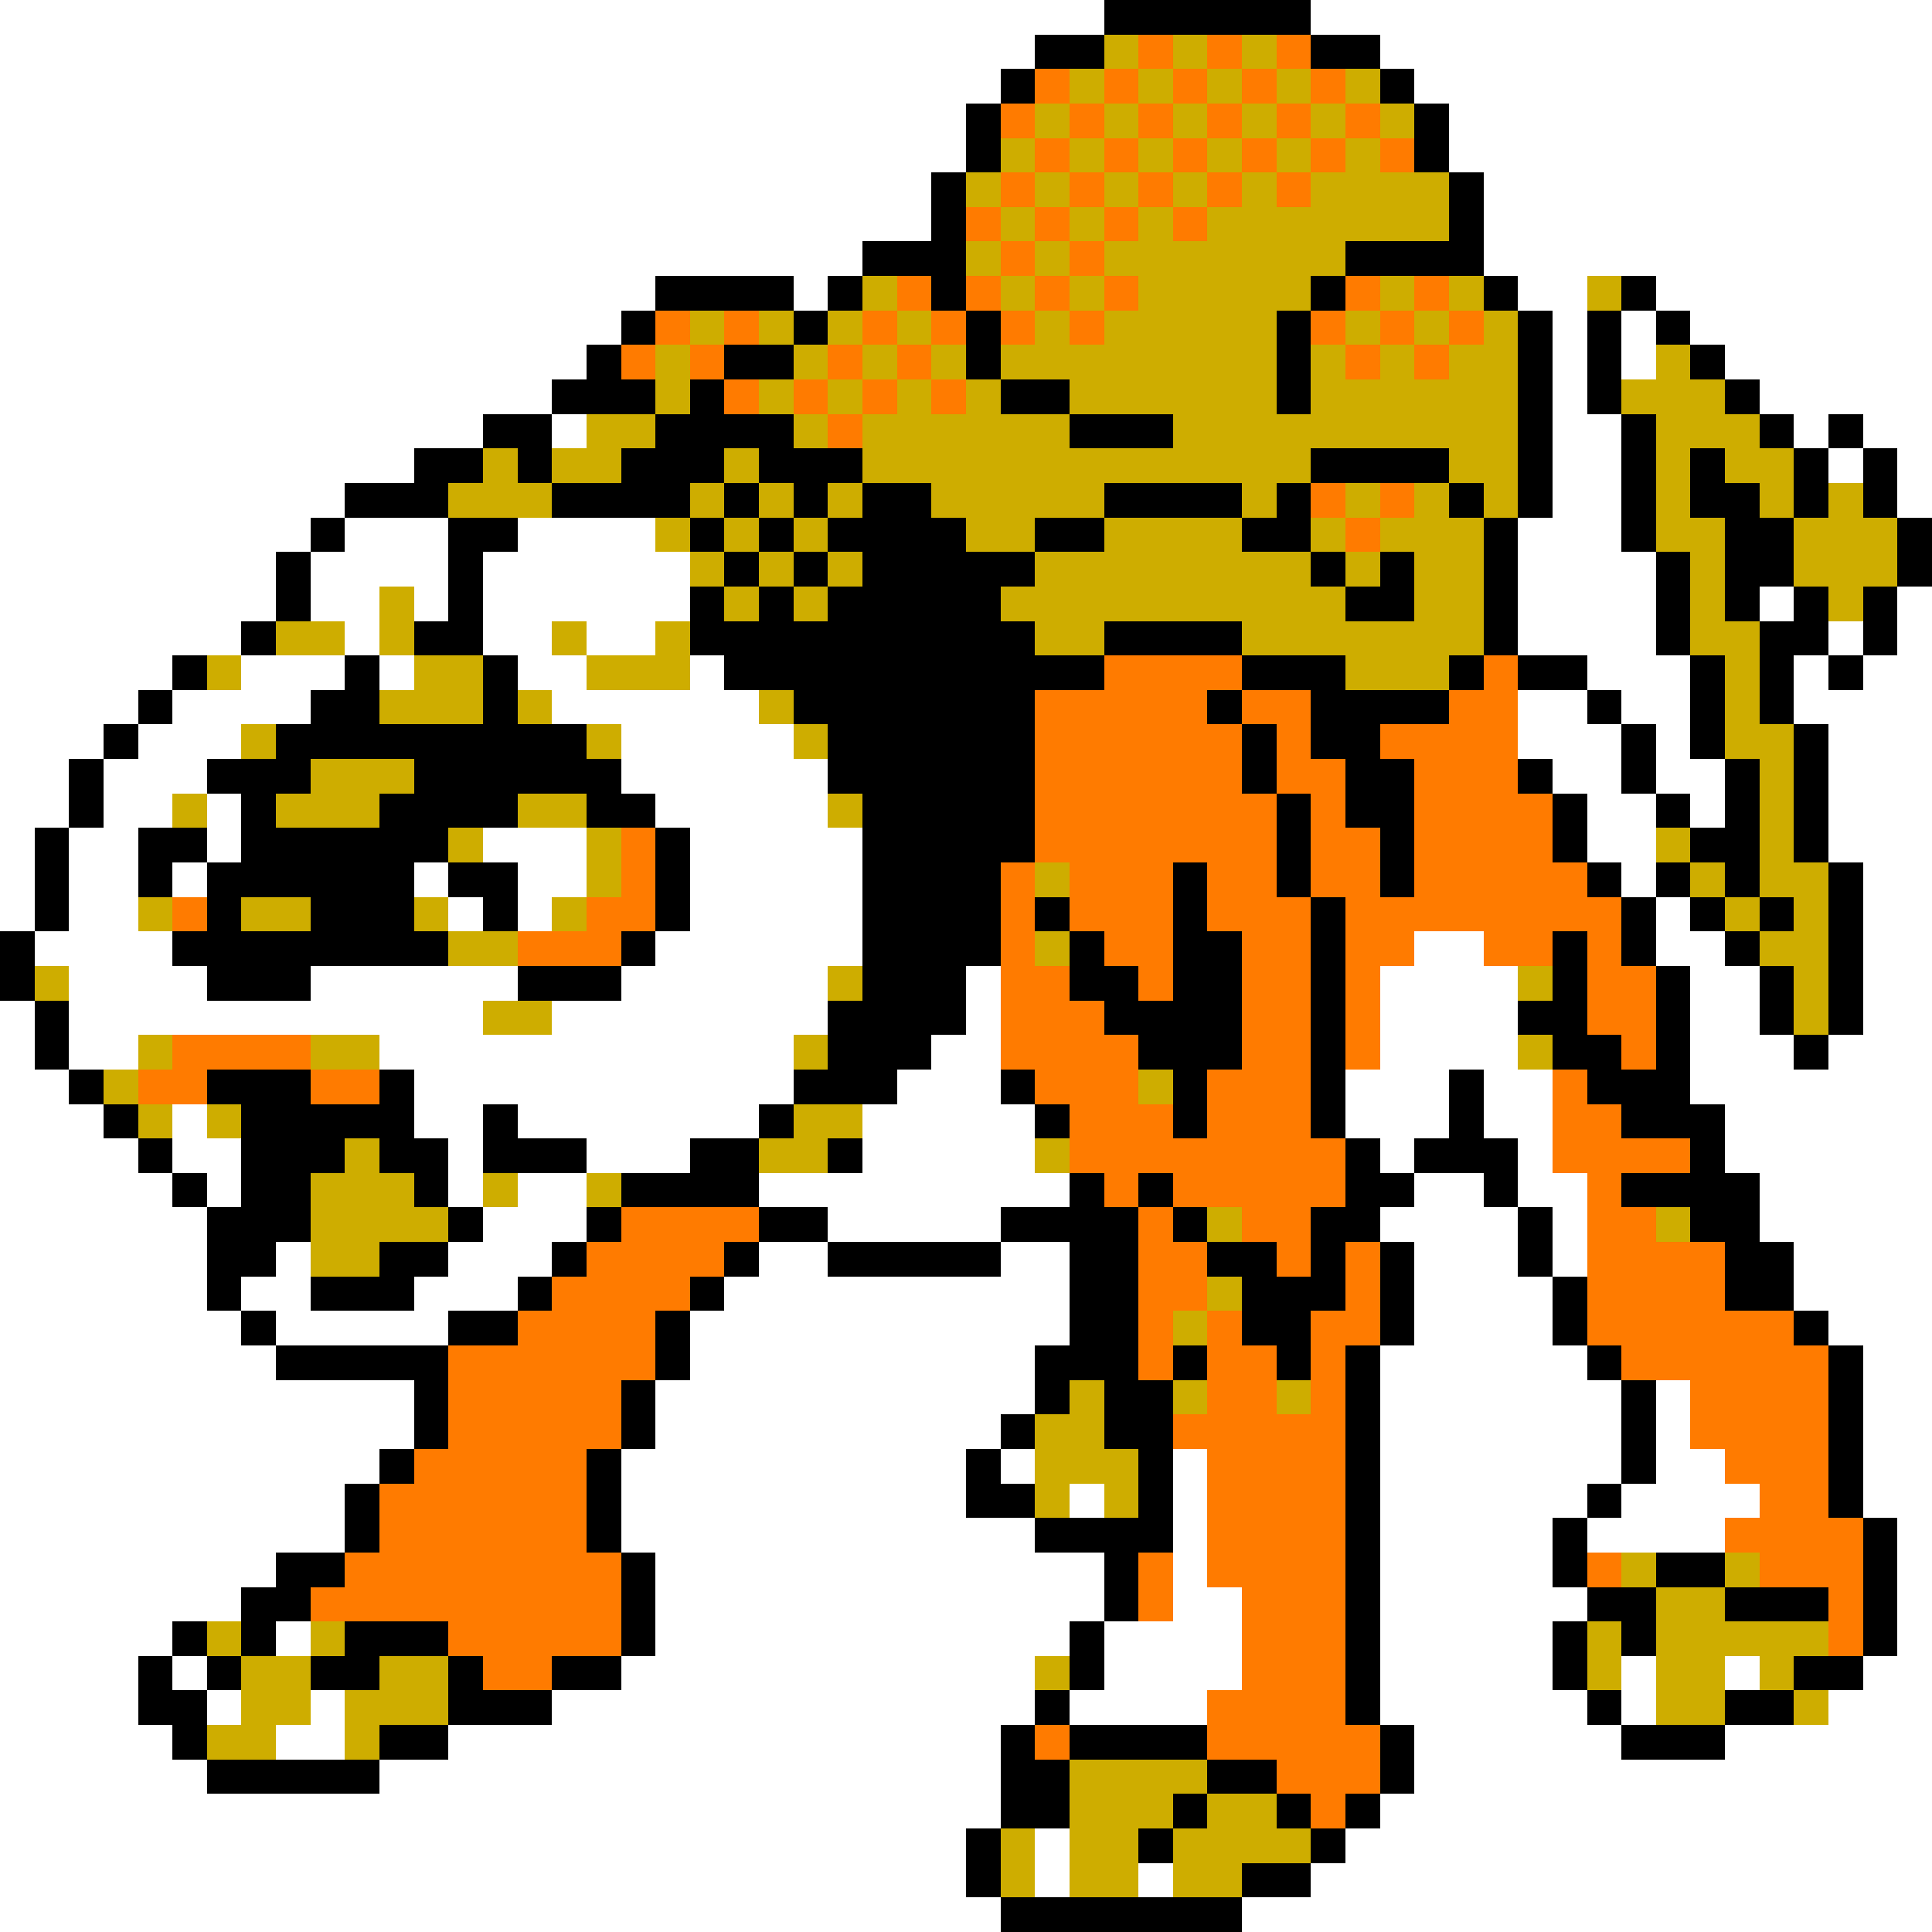 <svg xmlns="http://www.w3.org/2000/svg" viewBox="0 -0.5 56 56" shape-rendering="crispEdges">
<rect x="0" y="-0.5" width="56" height="56" fill="#333333" stroke="none"/>
<path stroke="#ffffff" d="M0 0h32M38 0h18M0 1h30M40 1h16M0 2h29M41 2h15M0 3h28M42 3h14M0 4h28M42 4h14M0 5h27M43 5h13M0 6h27M43 6h13M0 7h25M43 7h13M0 8h19M23 8h1M44 8h2M48 8h8M0 9h18M45 9h1M47 9h1M49 9h7M0 10h17M45 10h1M47 10h1M50 10h6M0 11h16M45 11h1M51 11h5M0 12h14M16 12h1M45 12h2M52 12h1M54 12h2M0 13h12M45 13h2M53 13h1M55 13h1M0 14h10M45 14h2M55 14h1M0 15h9M10 15h3M15 15h4M44 15h3M0 16h8M9 16h4M14 16h6M44 16h4M0 17h8M9 17h2M12 17h1M14 17h6M44 17h4M51 17h1M55 17h1M0 18h7M10 18h1M14 18h2M17 18h2M44 18h4M53 18h1M55 18h1M0 19h5M7 19h3M11 19h1M15 19h2M20 19h1M46 19h3M52 19h1M54 19h2M0 20h4M5 20h4M16 20h6M44 20h2M47 20h2M52 20h4M0 21h3M4 21h3M18 21h5M44 21h3M48 21h1M53 21h3M0 22h2M3 22h3M18 22h6M45 22h2M48 22h2M53 22h3M0 23h2M3 23h2M6 23h1M19 23h5M46 23h2M49 23h1M53 23h3M0 24h1M2 24h2M6 24h1M14 24h3M20 24h5M46 24h2M53 24h3M0 25h1M2 25h2M5 25h1M12 25h1M15 25h2M20 25h5M47 25h1M54 25h2M0 26h1M2 26h2M13 26h1M15 26h1M20 26h5M48 26h1M54 26h2M1 27h4M19 27h6M41 27h2M48 27h2M54 27h2M2 28h4M9 28h6M18 28h6M28 28h1M40 28h4M49 28h2M54 28h2M0 29h1M2 29h12M16 29h8M28 29h1M40 29h4M49 29h2M54 29h2M0 30h1M2 30h2M11 30h12M27 30h2M40 30h4M49 30h3M53 30h3M0 31h2M12 31h11M26 31h3M39 31h3M43 31h2M49 31h7M0 32h3M5 32h1M12 32h2M15 32h7M25 32h5M39 32h3M43 32h2M50 32h6M0 33h4M5 33h2M13 33h1M17 33h3M25 33h5M40 33h1M44 33h1M50 33h6M0 34h5M6 34h1M13 34h1M15 34h2M22 34h9M41 34h2M44 34h2M51 34h5M0 35h6M14 35h3M24 35h5M40 35h4M45 35h1M51 35h5M0 36h6M8 36h1M13 36h3M22 36h2M29 36h2M41 36h3M45 36h1M52 36h4M0 37h6M7 37h2M12 37h3M21 37h10M41 37h4M52 37h4M0 38h7M8 38h5M20 38h11M41 38h4M53 38h3M0 39h8M20 39h10M40 39h6M54 39h2M0 40h12M19 40h11M40 40h7M48 40h1M54 40h2M0 41h12M19 41h10M40 41h7M48 41h1M54 41h2M0 42h11M18 42h10M29 42h1M34 42h1M40 42h7M48 42h2M54 42h2M0 43h10M18 43h10M31 43h1M34 43h1M40 43h6M47 43h4M54 43h2M0 44h10M18 44h12M34 44h1M40 44h5M46 44h4M55 44h1M0 45h8M19 45h13M34 45h1M40 45h5M55 45h1M0 46h7M19 46h13M34 46h2M40 46h6M55 46h1M0 47h5M8 47h1M19 47h12M32 47h4M40 47h5M55 47h1M0 48h4M5 48h1M18 48h12M32 48h4M40 48h5M47 48h1M50 48h1M54 48h2M0 49h4M6 49h1M9 49h1M16 49h14M31 49h4M40 49h6M47 49h1M53 49h3M0 50h5M8 50h2M13 50h16M41 50h6M50 50h6M0 51h6M11 51h18M41 51h15M0 52h29M40 52h16M0 53h28M30 53h1M39 53h17M0 54h28M30 54h1M33 54h1M38 54h18M0 55h29M36 55h20" />
<path stroke="#000000" d="M32 0h6M30 1h2M38 1h2M29 2h1M40 2h1M28 3h1M41 3h1M28 4h1M41 4h1M27 5h1M42 5h1M27 6h1M42 6h1M25 7h3M39 7h4M19 8h4M24 8h1M27 8h1M38 8h1M43 8h1M47 8h1M18 9h1M23 9h1M28 9h1M37 9h1M44 9h1M46 9h1M48 9h1M17 10h1M21 10h2M28 10h1M37 10h1M44 10h1M46 10h1M49 10h1M16 11h3M20 11h1M29 11h2M37 11h1M44 11h1M46 11h1M50 11h1M14 12h2M19 12h4M31 12h3M44 12h1M47 12h1M51 12h1M53 12h1M12 13h2M15 13h1M18 13h3M22 13h3M38 13h4M44 13h1M47 13h1M49 13h1M52 13h1M54 13h1M10 14h3M16 14h4M21 14h1M23 14h1M25 14h2M32 14h4M37 14h1M42 14h1M44 14h1M47 14h1M49 14h2M52 14h1M54 14h1M9 15h1M13 15h2M20 15h1M22 15h1M24 15h4M30 15h2M36 15h2M43 15h1M47 15h1M50 15h2M55 15h1M8 16h1M13 16h1M21 16h1M23 16h1M25 16h5M38 16h1M40 16h1M43 16h1M48 16h1M50 16h2M55 16h1M8 17h1M13 17h1M20 17h1M22 17h1M24 17h5M39 17h2M43 17h1M48 17h1M50 17h1M52 17h1M54 17h1M7 18h1M12 18h2M20 18h10M32 18h4M43 18h1M48 18h1M51 18h2M54 18h1M5 19h1M10 19h1M14 19h1M21 19h11M36 19h3M42 19h1M44 19h2M49 19h1M51 19h1M53 19h1M4 20h1M9 20h2M14 20h1M23 20h7M35 20h1M38 20h4M46 20h1M49 20h1M51 20h1M3 21h1M8 21h9M24 21h6M36 21h1M38 21h2M47 21h1M49 21h1M52 21h1M2 22h1M6 22h3M12 22h6M24 22h6M36 22h1M39 22h2M44 22h1M47 22h1M50 22h1M52 22h1M2 23h1M7 23h1M11 23h4M17 23h2M25 23h5M37 23h1M39 23h2M45 23h1M48 23h1M50 23h1M52 23h1M1 24h1M4 24h2M7 24h6M19 24h1M25 24h5M37 24h1M40 24h1M45 24h1M49 24h2M52 24h1M1 25h1M4 25h1M6 25h6M13 25h2M19 25h1M25 25h4M34 25h1M37 25h1M40 25h1M46 25h1M48 25h1M50 25h1M53 25h1M1 26h1M6 26h1M9 26h3M14 26h1M19 26h1M25 26h4M30 26h1M34 26h1M38 26h1M47 26h1M49 26h1M51 26h1M53 26h1M0 27h1M5 27h8M18 27h1M25 27h4M31 27h1M34 27h2M38 27h1M45 27h1M47 27h1M50 27h1M53 27h1M0 28h1M6 28h3M15 28h3M25 28h3M31 28h2M34 28h2M38 28h1M45 28h1M48 28h1M51 28h1M53 28h1M1 29h1M24 29h4M32 29h4M38 29h1M44 29h2M48 29h1M51 29h1M53 29h1M1 30h1M24 30h3M33 30h3M38 30h1M45 30h2M48 30h1M52 30h1M2 31h1M6 31h3M11 31h1M23 31h3M29 31h1M34 31h1M38 31h1M42 31h1M46 31h3M3 32h1M7 32h5M14 32h1M22 32h1M30 32h1M34 32h1M38 32h1M42 32h1M47 32h3M4 33h1M7 33h3M11 33h2M14 33h3M20 33h2M24 33h1M39 33h1M41 33h3M49 33h1M5 34h1M7 34h2M12 34h1M18 34h4M31 34h1M33 34h1M39 34h2M43 34h1M47 34h4M6 35h3M13 35h1M17 35h1M22 35h2M29 35h4M34 35h1M38 35h2M44 35h1M49 35h2M6 36h2M11 36h2M16 36h1M21 36h1M24 36h5M31 36h2M35 36h2M38 36h1M40 36h1M44 36h1M50 36h2M6 37h1M9 37h3M15 37h1M20 37h1M31 37h2M36 37h3M40 37h1M45 37h1M50 37h2M7 38h1M13 38h2M19 38h1M31 38h2M36 38h2M40 38h1M45 38h1M52 38h1M8 39h5M19 39h1M30 39h3M34 39h1M37 39h1M39 39h1M46 39h1M53 39h1M12 40h1M18 40h1M30 40h1M32 40h2M39 40h1M47 40h1M53 40h1M12 41h1M18 41h1M29 41h1M32 41h2M39 41h1M47 41h1M53 41h1M11 42h1M17 42h1M28 42h1M33 42h1M39 42h1M47 42h1M53 42h1M10 43h1M17 43h1M28 43h2M33 43h1M39 43h1M46 43h1M53 43h1M10 44h1M17 44h1M30 44h4M39 44h1M45 44h1M54 44h1M8 45h2M18 45h1M32 45h1M39 45h1M45 45h1M48 45h2M54 45h1M7 46h2M18 46h1M32 46h1M39 46h1M46 46h2M50 46h3M54 46h1M5 47h1M7 47h1M10 47h3M18 47h1M31 47h1M39 47h1M45 47h1M47 47h1M54 47h1M4 48h1M6 48h1M9 48h2M13 48h1M16 48h2M31 48h1M39 48h1M45 48h1M52 48h2M4 49h2M13 49h3M30 49h1M39 49h1M46 49h1M50 49h2M5 50h1M11 50h2M29 50h1M31 50h4M40 50h1M47 50h3M6 51h5M29 51h2M35 51h2M40 51h1M29 52h2M34 52h1M37 52h1M39 52h1M28 53h1M33 53h1M38 53h1M28 54h1M36 54h2M29 55h7" />
<path stroke="#cead00" d="M32 1h1M34 1h1M36 1h1M31 2h1M33 2h1M35 2h1M37 2h1M39 2h1M30 3h1M32 3h1M34 3h1M36 3h1M38 3h1M40 3h1M29 4h1M31 4h1M33 4h1M35 4h1M37 4h1M39 4h1M28 5h1M30 5h1M32 5h1M34 5h1M36 5h1M38 5h4M29 6h1M31 6h1M33 6h1M35 6h7M28 7h1M30 7h1M32 7h7M25 8h1M29 8h1M31 8h1M33 8h5M40 8h1M42 8h1M46 8h1M20 9h1M22 9h1M24 9h1M26 9h1M30 9h1M32 9h5M39 9h1M41 9h1M43 9h1M19 10h1M23 10h1M25 10h1M27 10h1M29 10h8M38 10h1M40 10h1M42 10h2M48 10h1M19 11h1M22 11h1M24 11h1M26 11h1M28 11h1M31 11h6M38 11h6M47 11h3M17 12h2M23 12h1M25 12h6M34 12h10M48 12h3M14 13h1M16 13h2M21 13h1M25 13h13M42 13h2M48 13h1M50 13h2M13 14h3M20 14h1M22 14h1M24 14h1M27 14h5M36 14h1M39 14h1M41 14h1M43 14h1M48 14h1M51 14h1M53 14h1M19 15h1M21 15h1M23 15h1M28 15h2M32 15h4M38 15h1M40 15h3M48 15h2M52 15h3M20 16h1M22 16h1M24 16h1M30 16h8M39 16h1M41 16h2M49 16h1M52 16h3M11 17h1M21 17h1M23 17h1M29 17h10M41 17h2M49 17h1M53 17h1M8 18h2M11 18h1M16 18h1M19 18h1M30 18h2M36 18h7M49 18h2M6 19h1M12 19h2M17 19h3M39 19h3M50 19h1M11 20h3M15 20h1M22 20h1M50 20h1M7 21h1M17 21h1M23 21h1M50 21h2M9 22h3M51 22h1M5 23h1M8 23h3M15 23h2M24 23h1M51 23h1M13 24h1M17 24h1M48 24h1M51 24h1M17 25h1M30 25h1M49 25h1M51 25h2M4 26h1M7 26h2M12 26h1M16 26h1M50 26h1M52 26h1M13 27h2M30 27h1M51 27h2M1 28h1M24 28h1M44 28h1M52 28h1M14 29h2M52 29h1M4 30h1M9 30h2M23 30h1M44 30h1M3 31h1M33 31h1M4 32h1M6 32h1M23 32h2M10 33h1M22 33h2M30 33h1M9 34h3M14 34h1M17 34h1M9 35h4M35 35h1M48 35h1M9 36h2M35 37h1M34 38h1M31 40h1M34 40h1M37 40h1M30 41h2M30 42h3M30 43h1M32 43h1M47 45h1M50 45h1M48 46h2M6 47h1M9 47h1M46 47h1M48 47h5M7 48h2M11 48h2M30 48h1M46 48h1M48 48h2M51 48h1M7 49h2M10 49h3M48 49h2M52 49h1M6 50h2M10 50h1M31 51h4M31 52h3M35 52h2M29 53h1M31 53h2M34 53h4M29 54h1M31 54h2M34 54h2" />
<path stroke="#ff7b00" d="M33 1h1M35 1h1M37 1h1M30 2h1M32 2h1M34 2h1M36 2h1M38 2h1M29 3h1M31 3h1M33 3h1M35 3h1M37 3h1M39 3h1M30 4h1M32 4h1M34 4h1M36 4h1M38 4h1M40 4h1M29 5h1M31 5h1M33 5h1M35 5h1M37 5h1M28 6h1M30 6h1M32 6h1M34 6h1M29 7h1M31 7h1M26 8h1M28 8h1M30 8h1M32 8h1M39 8h1M41 8h1M19 9h1M21 9h1M25 9h1M27 9h1M29 9h1M31 9h1M38 9h1M40 9h1M42 9h1M18 10h1M20 10h1M24 10h1M26 10h1M39 10h1M41 10h1M21 11h1M23 11h1M25 11h1M27 11h1M24 12h1M38 14h1M40 14h1M39 15h1M32 19h4M43 19h1M30 20h5M36 20h2M42 20h2M30 21h6M37 21h1M40 21h4M30 22h6M37 22h2M41 22h3M30 23h7M38 23h1M41 23h4M18 24h1M30 24h7M38 24h2M41 24h4M18 25h1M29 25h1M31 25h3M35 25h2M38 25h2M41 25h5M5 26h1M17 26h2M29 26h1M31 26h3M35 26h3M39 26h8M15 27h3M29 27h1M32 27h2M36 27h2M39 27h2M43 27h2M46 27h1M29 28h2M33 28h1M36 28h2M39 28h1M46 28h2M29 29h3M36 29h2M39 29h1M46 29h2M5 30h4M29 30h4M36 30h2M39 30h1M47 30h1M4 31h2M9 31h2M30 31h3M35 31h3M45 31h1M31 32h3M35 32h3M45 32h2M31 33h8M45 33h4M32 34h1M34 34h5M46 34h1M18 35h4M33 35h1M36 35h2M46 35h2M17 36h4M33 36h2M37 36h1M39 36h1M46 36h4M16 37h4M33 37h2M39 37h1M46 37h4M15 38h4M33 38h1M35 38h1M38 38h2M46 38h6M13 39h6M33 39h1M35 39h2M38 39h1M47 39h6M13 40h5M35 40h2M38 40h1M49 40h4M13 41h5M34 41h5M49 41h4M12 42h5M35 42h4M50 42h3M11 43h6M35 43h4M51 43h2M11 44h6M35 44h4M50 44h4M10 45h8M33 45h1M35 45h4M46 45h1M51 45h3M9 46h9M33 46h1M36 46h3M53 46h1M13 47h5M36 47h3M53 47h1M14 48h2M36 48h3M35 49h4M30 50h1M35 50h5M37 51h3M38 52h1" />
</svg>